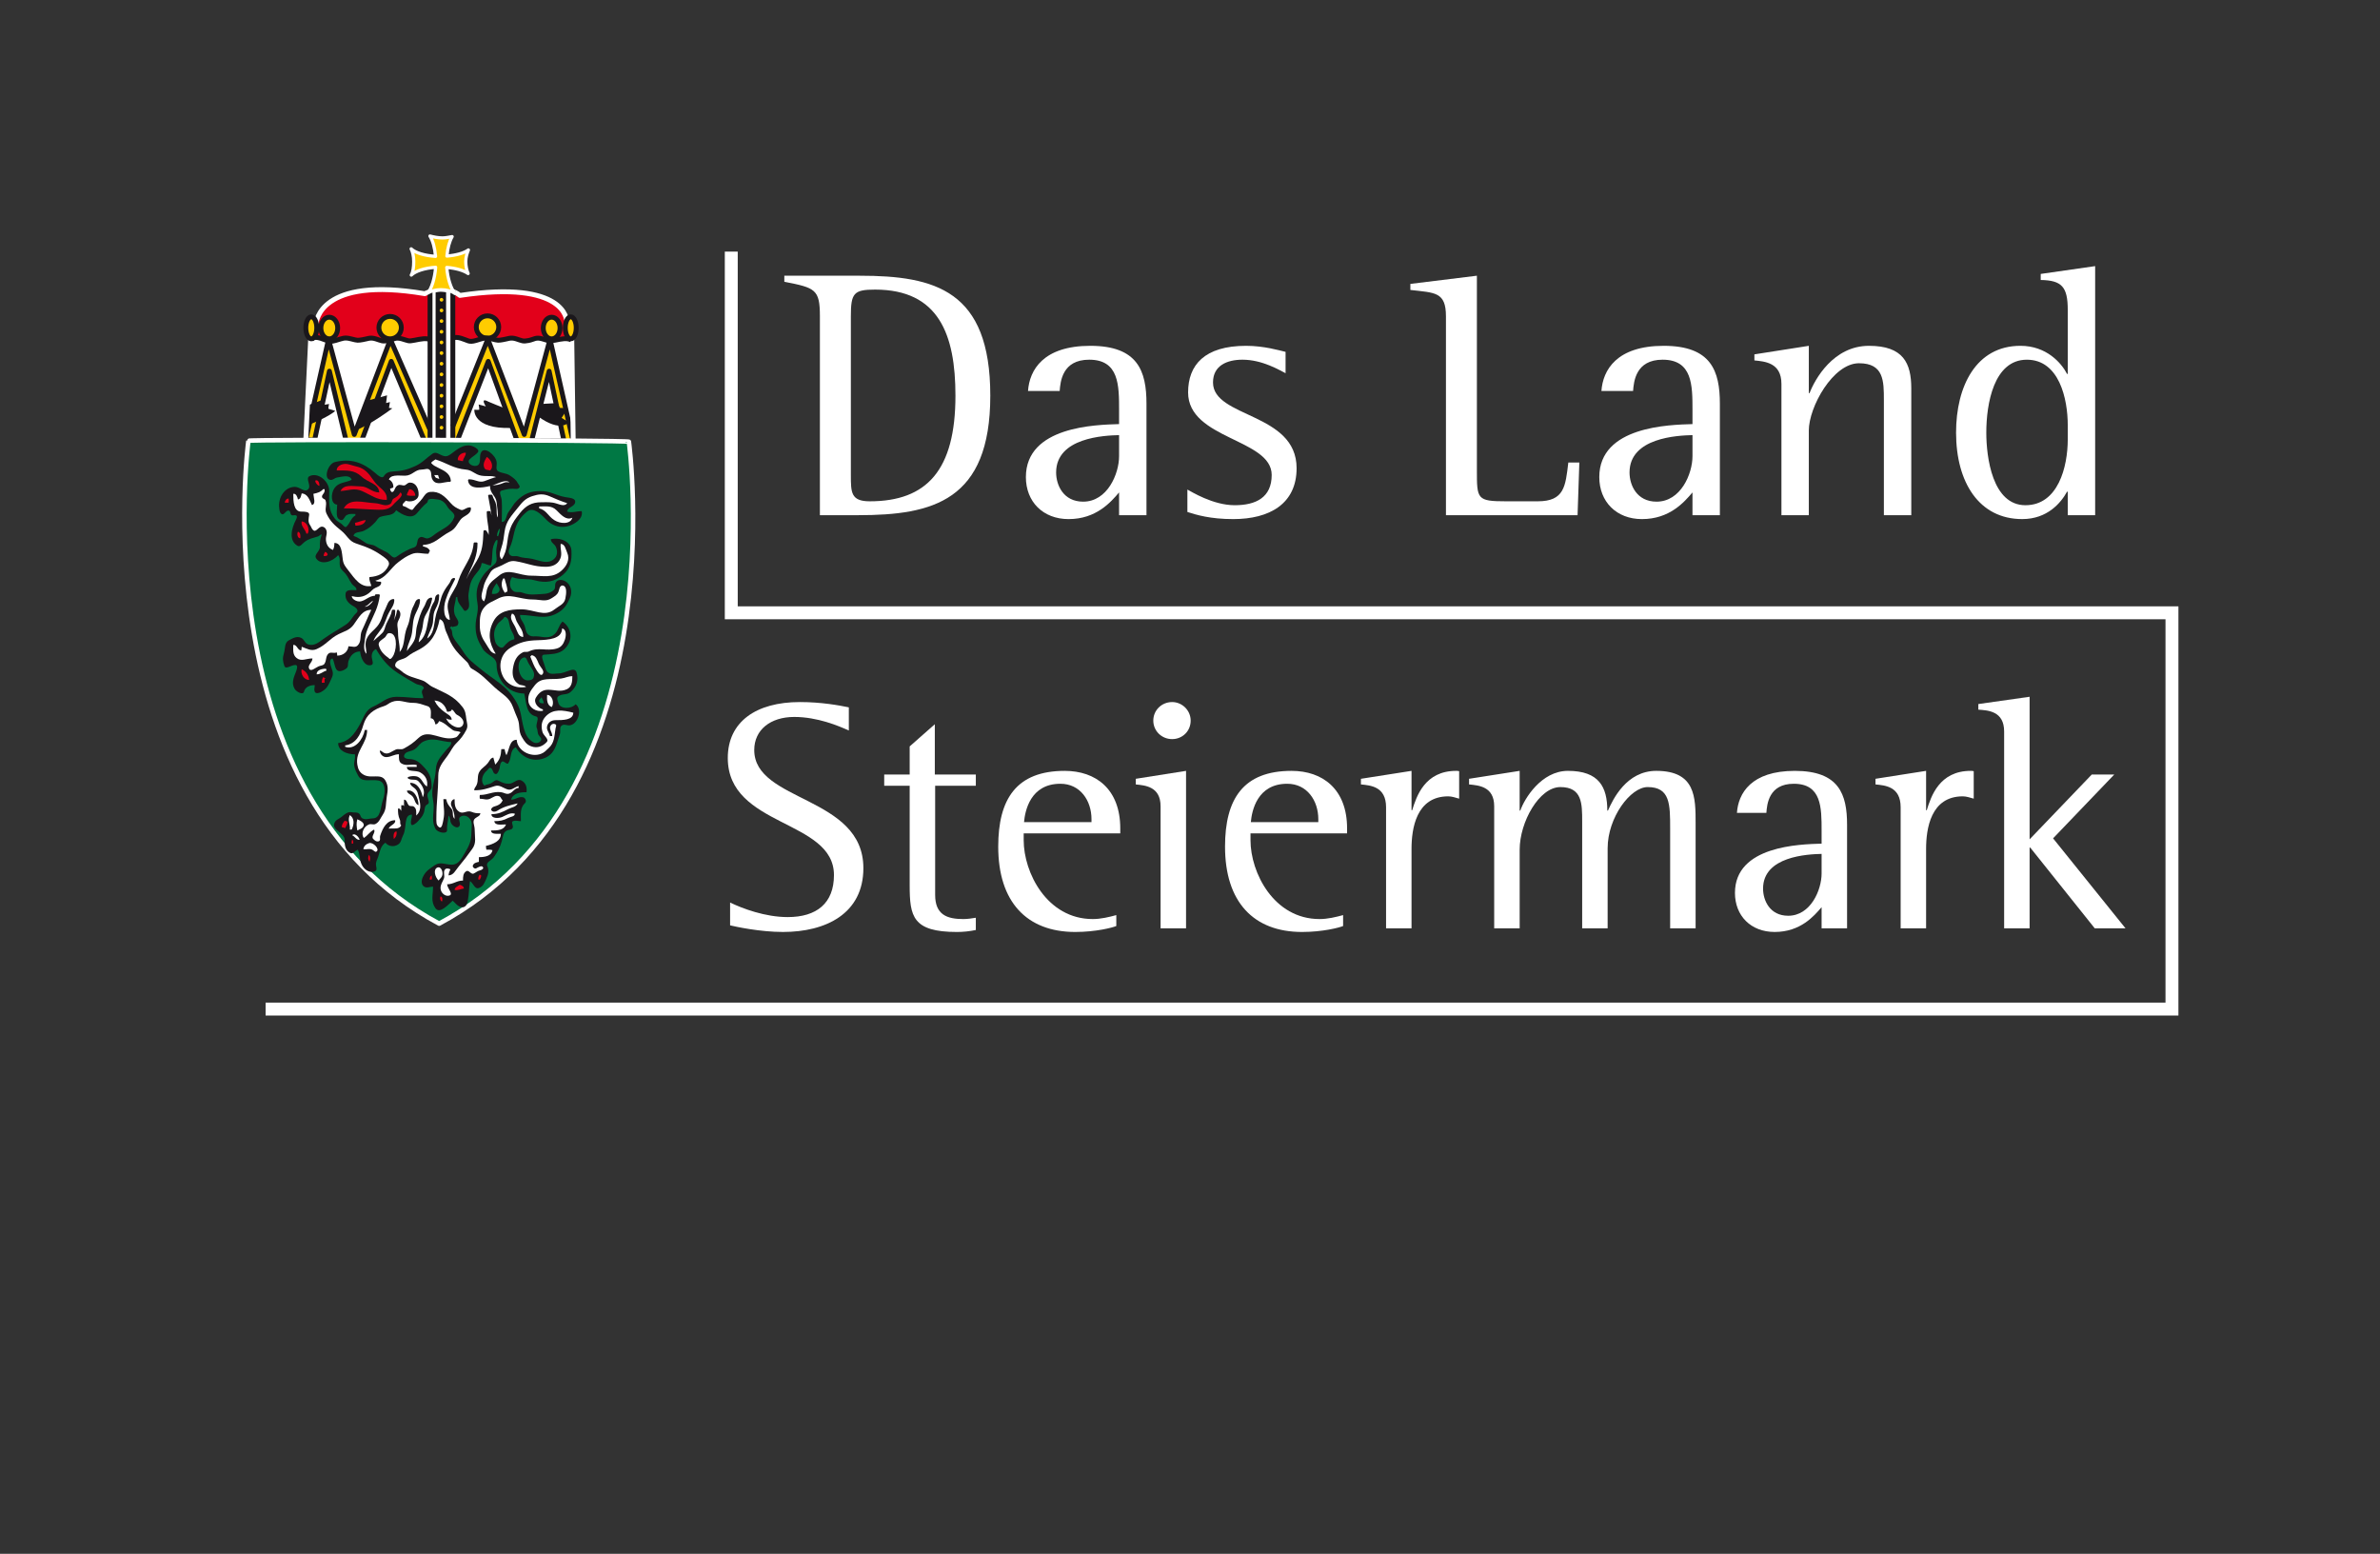<?xml version="1.0" encoding="UTF-8"?>
<svg xmlns="http://www.w3.org/2000/svg" viewBox="0 0 368.504 240.528">
  <rect x="0" y="0" width="368.504" height="240.528" fill="#333333" stroke="none"/>
  <defs>
    <style>
      .cls-1 {
        stroke-width: .7px;
      }

      .cls-1, .cls-2 {
        fill: #007844;
      }

      .cls-1, .cls-3, .cls-4, .cls-5, .cls-6 {
        stroke: #fff;
      }

      .cls-1, .cls-7, .cls-4, .cls-5, .cls-8 {
        stroke-linejoin: round;
      }

      .cls-1, .cls-9, .cls-10 {
        fill-rule: evenodd;
      }

      .cls-11, .cls-12, .cls-5 {
        fill: #fc0;
      }

      .cls-11, .cls-7, .cls-4 {
        stroke-width: .754px;
      }

      .cls-11, .cls-7, .cls-13, .cls-8 {
        stroke: #1a171b;
      }

      .cls-11, .cls-13 {
        stroke-miterlimit: 3.864;
      }

      .cls-14 {
        fill: #008948;
      }

      .cls-15, .cls-6, .cls-10, .cls-8 {
        fill: #fff;
      }

      .cls-16, .cls-9 {
        fill: #e2001a;
      }

      .cls-17 {
        fill: #1a171b;
      }

      .cls-3 {
        stroke-width: 2px;
      }

      .cls-3, .cls-7, .cls-4, .cls-13 {
        fill: none;
      }

      .cls-3, .cls-6 {
        stroke-miterlimit: 3.864;
      }

      .cls-5 {
        stroke-width: .5px;
      }

      .cls-6, .cls-8 {
        stroke-width: .31px;
      }

      .cls-13 {
        stroke-width: .754px;
      }
    </style>
  </defs>
  <g id="Wappen">
    <g>
      <polygon class="cls-15" points="88.619 67.85 47.755 67.85 47.755 51.355 66.349 45.154 70.324 45.154 88.619 51.355 88.619 67.85"/>
      <polygon class="cls-17" points="67.448 44.866 69.071 44.866 69.071 67.972 67.448 67.972 67.448 44.866 67.448 44.866"/>
      <path class="cls-12" d="M70.104,66.031c.027,.014,5.357-13.477,5.357-13.477l5.617,14.467,4.085-14.297,3.617,15.829-1.447-.114-2.383-10.651-2.724,10.595-2.127,.056s-4.538-12.367-4.595-12.352c-.058,.013-4.621,12.188-4.679,12.227-.059,.041-.763-.002-.763-.002,0,0,.014-2.293,.042-2.28h0Z"/>
      <path class="cls-12" d="M47.333,67.869l3.48-15.045,4.024,14.211s5.457-14.287,5.511-14.284c.054,.004,6.238,13.826,6.292,13.866,.054,.04,.053,1.662,.053,1.662l-1.27-.048-4.894-12.181-4.459,12.072h-2.538s-2.628-10.408-2.574-10.369c.054,.04-2.229,10.292-2.248,10.296-.019,.004-1.378-.181-1.378-.181h0Z"/>
      <path class="cls-16" d="M70.153,45.154l.628,.338s.561,.345,.58,.29c.018-.055,1.093-.187,1.208-.242,.115-.054,1.479-.139,1.546-.145,.066-.006,1.545-.096,1.545-.096l1.449-.048,1.111-.049s1.527,.055,1.594,.049c.067-.007,1.835,.241,1.835,.241l1.353,.29s1.334,.393,1.401,.386c.066-.006,1.449,.725,1.449,.725l1.159,1.014,.773,1.352s.606,3.22,.628,3.285c.022,.064-1.304-.085-1.304-.085l-1.015,.278-1.352,.048-1.304-.386-1.111,.06s-1.033,.333-1.063,.326c-.03-.006-1.401-.326-1.401-.326h-1.111l-1.449,.278-1.187-.278s-1.246-.102-1.228-.108c.018-.006-.966,.337-.966,.337,0,0-1.033,.2-1.111,.193-.079-.006-1.081-.422-1.063-.422,.019,0-1.014-.157-1.014-.157,0,0-.743,.157-.773,.157-.03,0,.193-7.306,.193-7.306h0Z"/>
      <path class="cls-16" d="M48.9,49.55l.531-1.014s.948-1.105,1.014-1.16c.066-.054,.658-.622,.772-.676,.115-.055,1.19-.718,1.208-.676,.018,.042,1.546-.531,1.546-.531l1.546-.387s1.527-.186,1.594-.193c.066-.006,1.721-.042,1.835-.048,.114-.006,2.059,.102,2.125,.096,.067-.006,1.672,.151,1.739,.145,.067-.006,1.256,.145,1.256,.145l1.643,.144,.966-.386,.097,7.631-.918-.181s-1.032,.091-1.111,.133c-.079,.042-1.498,.193-1.498,.193l-1.4-.435-1.111,.193-1.11,.289s-.936-.235-.966-.193-1.594-.29-1.594-.29c0,0-1.274,.248-1.255,.29s-1.322-.181-1.353-.181c-.03,0-1.467-.006-1.449-.06,.019-.055-1.902,.586-1.835,.531,.066-.055-1.015-.338-1.015-.338l-1.208-.242-.846,.08,.798-2.882h0Z"/>
      <polygon class="cls-7" points="56.003 68.201 60.576 55.94 65.715 68.198 56.003 68.201 56.003 68.201"/>
      <polyline class="cls-7" points="88.756 68.439 85.162 52.523 81.175 67.256 75.53 52.504 70.104 66.031"/>
      <polyline class="cls-7" points="87.375 68.491 85.027 57.458 82.254 68.439"/>
      <polyline class="cls-7" points="80.149 68.439 75.598 55.94 70.765 68.314"/>
      <path class="cls-4" d="M48.965,49.971c.034-.033,.449-7.28,16.803-4.509,0,0,1.428-.676,2.399-.676,1.146,0,2.213,.28,3.042,.946,16.504-2.47,16.513,3.942,16.547,3.976"/>
      <line class="cls-4" x1="88.756" y1="68.439" x2="88.531" y2="52.356"/>
      <path class="cls-12" d="M68.075,66.205c0-.158,.127-.285,.285-.285s.285,.127,.285,.285c0,.158-.128,.286-.285,.286s-.285-.128-.285-.286h0Z"/>
      <path class="cls-12" d="M68.075,64.555c0-.158,.127-.285,.285-.285s.285,.127,.285,.285c0,.158-.128,.286-.285,.286s-.285-.128-.285-.286h0Z"/>
      <path class="cls-12" d="M68.075,62.905c0-.157,.127-.285,.285-.285s.285,.128,.285,.285c0,.158-.128,.285-.285,.285s-.285-.127-.285-.285h0Z"/>
      <path class="cls-12" d="M68.075,61.255c0-.157,.127-.285,.285-.285s.285,.128,.285,.285c0,.158-.128,.285-.285,.285s-.285-.128-.285-.285h0Z"/>
      <path class="cls-12" d="M68.075,59.605c0-.157,.127-.285,.285-.285s.285,.128,.285,.285c0,.158-.128,.285-.285,.285s-.285-.128-.285-.285h0Z"/>
      <path class="cls-12" d="M68.075,57.955c0-.157,.127-.286,.285-.286s.285,.128,.285,.286c0,.158-.128,.285-.285,.285s-.285-.128-.285-.285h0Z"/>
      <path class="cls-12" d="M68.075,56.305c0-.157,.127-.285,.285-.285s.285,.127,.285,.285c0,.158-.128,.286-.285,.286s-.285-.128-.285-.286h0Z"/>
      <path class="cls-12" d="M68.075,54.656c0-.158,.127-.285,.285-.285s.285,.127,.285,.285c0,.157-.128,.285-.285,.285s-.285-.128-.285-.285h0Z"/>
      <path class="cls-12" d="M68.075,53.005c0-.158,.127-.285,.285-.285s.285,.127,.285,.285c0,.157-.128,.286-.285,.286s-.285-.129-.285-.286h0Z"/>
      <path class="cls-12" d="M68.075,51.356c0-.158,.127-.286,.285-.286s.285,.127,.285,.286c0,.157-.128,.285-.285,.285s-.285-.129-.285-.285h0Z"/>
      <path class="cls-12" d="M68.075,49.706c0-.158,.127-.285,.285-.285s.285,.127,.285,.285c0,.157-.128,.285-.285,.285s-.285-.128-.285-.285h0Z"/>
      <path class="cls-12" d="M68.075,48.056c0-.158,.127-.285,.285-.285s.285,.127,.285,.285-.128,.285-.285,.285-.285-.127-.285-.285h0Z"/>
      <path class="cls-12" d="M68.075,46.406c0-.157,.127-.285,.285-.285s.285,.128,.285,.285c0,.158-.128,.285-.285,.285s-.285-.128-.285-.285h0Z"/>
      <path class="cls-17" d="M47.605,62.76l2.598-.965-.148,.891,.891-.149s-.147,.71-.074,.743c.073,.033,1.038,.329,1.038,.329,0,0-.889,.9-4.379,2.27l.075-3.118h0Z"/>
      <path class="cls-17" d="M56.885,62.017c.147-.042,3.044-.817,3.044-.817l-.148,1.188,.594-.148s-.147,.858-.148,.891c-.001,.032,.52,.074,.52,.074,0,0-3.34,2.566-5.865,3.49,0,0,1.857-4.636,2.004-4.678h0Z"/>
      <path class="cls-17" d="M78.267,63.205c-.149,.033-2.673-1.039-2.673-1.039-1.337-.71-.371,.743-.371,.743l-1.113-.298s.149,.785,.074,.817c-.076,.032-.743,0-.743,0,0,0-.296,3.011,5.717,2.82,0,0-.741-3.076-.891-3.043h0Z"/>
      <path class="cls-17" d="M83.761,62.537l2.599-.148,.297,.743s1.189,.042,1.188,.148c-.001,.107-.891,1.411-.891,1.411l1.113,.668s-1.187,1.675-4.751-.891l.445-1.931h0Z"/>
      <polyline class="cls-13" points="66.585 45.205 66.581 68.24 70.117 68.21 70.114 45.047"/>
      <path class="cls-5" d="M66.211,45.373c.472-.32,1.222-.527,2.069-.527,.898,0,1.69,.232,2.154,.586-.588-.69-1.132-2.317-1.257-4.032,1.412,.111,2.607,.458,3.305,.942-.217-.468-.367-1.126-.367-1.856,0-.686,.216-1.334,.411-1.794-.688,.496-1.898,.83-3.328,.946,.107-1.244,.401-2.313,.809-3.012-.421,.074-.997,.206-1.484,.206-.704,0-1.407-.15-1.953-.296,.44,.703,.757,1.83,.864,3.148-1.684-.11-3.141-.546-3.774-1.163,.248,.472,.399,1.177,.399,1.965,0,.839-.101,1.624-.378,2.094,.636-.621,2.076-1.089,3.769-1.203-.138,1.748-.628,3.321-1.239,3.997h0Z"/>
      <path class="cls-11" d="M58.666,50.716c0-.959,.777-1.736,1.737-1.736,.959,0,1.736,.777,1.736,1.736,0,.959-.777,1.737-1.736,1.737-.96,0-1.737-.778-1.737-1.737h0Z"/>
      <path class="cls-11" d="M73.746,50.63c0-.96,.778-1.736,1.737-1.736s1.737,.777,1.737,1.736c0,.959-.778,1.736-1.737,1.736s-1.737-.777-1.737-1.736h0Z"/>
      <path class="cls-11" d="M49.685,50.778c0-.925,.582-1.675,1.3-1.675,.717,0,1.299,.75,1.299,1.675,0,.925-.582,1.676-1.299,1.676-.718,0-1.3-.75-1.3-1.676h0Z"/>
      <path class="cls-11" d="M84.115,50.778c0-.925,.582-1.675,1.299-1.675s1.299,.75,1.299,1.675c0,.925-.582,1.676-1.299,1.676s-1.299-.75-1.299-1.676h0Z"/>
      <path class="cls-11" d="M87.527,50.749c0-.941,.378-1.706,.845-1.706,.467,0,.845,.764,.845,1.706s-.378,1.705-.845,1.705c-.466,0-.845-.764-.845-1.705h0Z"/>
      <path class="cls-7" d="M48.294,52.46c.03,0,.231-.432,1.346-.098,1.116,.334,1.186,.664,2.301,.348,1.116-.317,1.359-.53,2.432-.25,1.072,.28,1.012,.239,1.78,.12,.768-.12,1.142-.4,2.041-.12,.898,.28,1.012,.436,1.91,.25,.899-.187,1.083-.543,2.12-.256,1.037,.286,.934,.419,1.962,.212,1.029-.206,1.824-.38,2.505-.057m3.344-.149c.03,0,.231-.432,1.346-.098,1.116,.334,1.186,.664,2.302,.348,1.115-.317,1.359-.53,2.432-.25,1.072,.28,1.012,.239,1.78,.12,.768-.12,1.143-.4,2.041-.12,.899,.28,1.012,.436,1.911,.25,.898-.187,1.082-.543,2.119-.256,1.037,.286,.933,.419,1.962,.212,1.029-.206,1.824-.38,2.505-.057m-34.863,15.524l-2.568-10.677-2.297,10.677-1.352-.068,3.514-15.543,3.987,14.732,5.586-14.698,6.098,13.888"/>
      <path class="cls-1" d="M38.462,68.234c-.023,.25-7.412,54.992,29.534,74.741h0c36.946-19.749,29.4-74.343,29.377-74.593-.023-.251-58.888-.399-58.911-.148h0Z"/>
      <path class="cls-17" d="M77.689,80.791c.751,.036,.625-1.014,1.086-1.592,.525-.661,.697-1.158,1.303-1.737,1.095-1.049,2.099-1.447,3.619-1.447,1.538,0,2.325,.669,3.837,.94,.651,.118,1.62,.136,1.52,.796-.108,.733-1.185,.706-1.23,1.448,.841,.235,1.366-.072,2.244-.072,.199,.868-.453,1.511-1.23,1.954-1.466,.833-3.112,.561-4.271-.651-.86-.896-2.009-2.018-2.968-1.231-1.103,.905-1.592,1.737-1.954,3.112-.199,.76-.244,1.222-.507,1.954-.208,.579-.597,1.105-.217,1.593,.334,.425,.868,.108,1.375,.289,.778,.28,1.293,.19,2.099,.362,1.267,.272,2.316,.877,3.33,.072,.579-.461,.651-1.204,.362-1.882-.217-.525-.796-.66-.796-1.231,1.375-.325,3.113,.327,3.185,1.738,.082,1.556-.117,2.759-1.303,3.764-1.312,1.113-2.678,1.33-4.343,.869-1.339-.371-2.244-.009-3.547-.507-.47,.696-.47,1.683,.217,2.172,.416,.289,.823,.045,1.303,.217,.796,.289,1.321,.352,2.171,.289,1.104-.091,1.909,.054,2.751-.652,.38-.316,.09-.823,.362-1.23,.308-.461,.968-.425,1.448-.145,.877,.507,1.121,1.601,.724,2.533-.471,1.105-.905,1.801-1.954,2.389-1.973,1.112-3.529,.29-5.79,.29,0,.641,.398,.94,.651,1.52,.272,.615,.172,1.212,.724,1.592,.489,.335,.932,.137,1.52,.218,.95,.136,1.765,.298,2.461-.362,.643-.606,.597-1.32,1.23-1.953,1.167,.795,1.601,2.324,.869,3.545-.516,.869-1.176,1.285-2.171,1.448-.615,.1-.977,.1-1.592,.145-.498,.035-.181,.832,0,1.302,.262,.67,.253,1.385,.941,1.593,.506,.154,.841,0,1.375,0,1.077,0,2.442-1.176,2.75-.144,.353,1.186,0,2.243-.941,3.039-.588,.498-1.267,.191-1.882,.652-.317,.235-.1,.633,0,1.014,.262,1.004,1.991,.985,2.678,.217,1.095,.724,.38,3.148-.941,3.257-.452,.036-.778-.226-1.158,0-.488,.29-.163,.905-.362,1.448-.181,.497-.272,.795-.434,1.303-.39,1.176-.923,2-2.099,2.389-1.71,.569-3.348-.191-4.271-1.738-.968,.426-.579,1.584-1.158,2.462-.217,.325-.733-.498-1.014-.218-.371,.371-.217,.823-.434,1.304-.126,.279-.28,.678-.579,.578-.434-.145-.299-.777-.724-.94-.262-.101-.362,.262-.579,.434-.706,.569-1.04,1.701-.362,2.315,.335-.226,.651-.163,1.013-.361,.389-.218,.688-.634,1.085-.435,.607,.299,.987,.507,1.665,.507,.787,0,1.257-.851,1.954-.507,.688,.344,.895,1.049,.796,1.81-1.031,0-2.108,.163-2.389,1.158,.742,0,1.167-.543,1.882-.362,.334,.082,.542,.643,.289,.869-.823,.76-.651,1.691-.651,2.822-.479,0-.787-.172-1.23,0-.389,.145,.163,.733-.072,1.086-.199,.308-.534,.209-.869,.362-.642,.308-.597,.985-.796,1.665-.308,1.031-.615,1.592-1.23,2.461-.38,.533-1.275,.777-1.013,1.375,.299,.688,.163,1.267-.145,1.955-.289,.65-.479,1.203-1.158,1.447-.634,.226-.823-.697-1.375-1.086-.181,1.239-.118,1.963-.362,3.185-.09,.471-.398,.933-.868,.868-.679-.09-.941-.561-1.448-1.013-.833,.768-2.026,2.081-2.678,1.158-.75-1.06-.361-2.027-.361-3.329-.534,0-.932,.279-1.375,0-.479-.309-.443-.934-.217-1.448,.416-.941,1.031-1.304,1.882-1.882,.832-.57,1.592-.072,2.606-.072,1.059,0,1.484-.904,2.027-1.81,.651-1.094,1.013-1.836,1.013-3.111,0-.914,.28-1.674-.362-2.317-.371-.371-.959-.471-1.375-.144-.435,.334,.199,1.013-.145,1.447-.308,.389-.977-.01-1.23-.435s-.082-.878-.434-1.23c-.037,.877-.271,1.365-.218,2.243,.045,.706-1.502,.407-1.81-.218-.769-1.537,0-2.732-.361-4.414-.399-1.828,.334-2.905,.434-4.778,.072-1.312,.778-1.945,1.592-2.967,.353-.443,.796-.66,.796-1.23-1.638-.082-2.688-.779-4.198-.145-.679,.28-.851,.806-1.448,1.23-.615,.435-1.502,.273-1.665,1.014-.072,.335,.38,.507,.724,.507,1.14,0,1.782,.597,2.533,1.447,.787,.888,1.014,1.701,1.014,2.896,0,.543-.625,.688-.651,1.23-.027,.56,.506,1.221,0,1.447-.525,.235-.362,.842-.579,1.376-.217,.543-.489,.796-.869,1.23-.298,.336-1.004,.879-1.085,.436-.1-.553,.144-.887,.144-1.449-1.348,0-.751,2-1.375,3.186-.298,.56-.262,1.113-.796,1.447-.643,.408-1.466,.299-1.954-.289-.733,.543-.806,1.221-1.086,2.1-.127,.416-.308,.651-.362,1.086-.063,.471,.29,1.049-.144,1.23-.851,.362-1.719-.244-2.099-1.085-.371-.824-.163-1.448-.58-2.244-.452,.172-.724,.715-1.158,.506-.751-.361-.886-1.121-.868-1.954,.027-1.212-2.027-1.546-1.592-2.678,.199-.524,.651-.589,1.085-.94,.543-.435,.977-.878,1.665-.725,.416,.091,.778-.072,1.086,.218,.244,.226,.199,.579,.507,.724,.561,.272,.968,.009,1.592,0,1.285-.027,1.167-1.692,1.592-2.896,.389-1.112,.443-2.76-.724-2.968-1.23-.217-2.51,.363-3.112-.724-1.151-2.078-.38-2.017-.507-3.33-1.222,0-2.606-.516-2.606-1.736,1.683-.235,2.488-1.357,3.33-2.823,.678-1.177,.85-2.271,2.099-2.823,1.394-.615,2.09-1.52,3.619-1.52,1.61,0,2.516,.217,4.125,.217,.018-.478-.343-.805-.145-1.23,.073-.162,.317-.28,.217-.434-.289-.443-.769-.326-1.23-.579-.833-.453-1.285-.743-2.099-1.231-1.937-1.158-2.895-2.189-4.054-4.125-.506,.217-.724,.75-.651,1.303,.054,.443,.353,1.031-.073,1.158-1.013,.308-1.638-1.041-1.737-2.1-.923,0-1.539,.643-1.81,1.52-.127,.407,.036,.815-.29,1.085-.471,.398-1.294,.688-1.592,.146-.326-.598-.263-1.06-.579-1.666-.733,.19-.208,1.23,0,1.955,.19,.67-.163,1.103-.435,1.736-.316,.724-.679,1.149-1.375,1.52-.326,.173-.805,.264-.941-.072-.145-.361,0-.614,0-1.013-.76,0-1.483,.28-1.665,1.013-.136,.561-1.149,.065-1.448-.434-.524-.887-.163-1.71,.217-2.678,.145-.371,.326-.996-.072-1.014-.679-.037-1.511,.778-1.737,.144-.253-.715-.29-1.23-.072-1.954,.244-.813,.054-1.638,.796-2.026,.652-.344,1.213-.68,1.882-.363,.516,.246,.534,.842,1.085,1.014,.941,.29,1.592-.307,2.389-.867,1.276-.905,2.09-1.312,3.402-2.172,.634-.408,.851-.851,1.303-1.448,.226-.307,.67-.524,.507-.868-.181-.39-.516-.489-.869-.724-.66-.444-1.059-1.023-.941-1.81,.1-.669,.986-.507,1.665-.507,.108-.462-.453-.624-.724-1.013-.398-.562-.506-.978-.941-1.52-.344-.434-.742-.615-.869-1.158-.154-.669,.145-1.212-.289-1.737-.841,1.031-2.678,1.62-3.402,.507-.398-.615,.615-1.067,.579-1.809-.036-.743,.054-1.177,.289-1.882-.244-.036-.344,.217-.579,.289-.833,.28-1.402,.326-2.099,.868-.371,.289-.678,.814-1.085,.579-1.366-.796-.959-2.651-.217-4.053,.109-.218,.235-.561,0-.652-.262-.099-.516,.1-.724-.072-.217-.182-.1-.543-.362-.651-.443-.191-.76,.787-1.158,.507-.317-.227-.317-.561-.362-.941-.208-1.556,.814-3.221,2.388-3.257,.833-.019,1.529,.959,2.099,.362,.543-.57-.498-1.683,.217-2.027,1.339-.643,3.04,.823,3.04,2.316,0,1.701-.181,2.949,.869,4.27,.298,.38,.624,.498,1.013,.796,.271,.208,.552,.679,.796,.435,.606-.606,.651-1.294,1.375-1.738v-.216c-.507,0-.85-.073-1.303,.144-.425,.199-.479,.904-.941,.796-.932-.217-.579-1.43-.579-2.388-1.004-.045-1.004-1.71-.434-2.533,.66-.951,1.628-.815,2.678-1.303-.28-.842-1.375-.507-2.244-.362-.434,.072-.651,.443-1.086,.362-1.085-.199-.344-2.488,.724-2.751,2.443-.606,4.325,.027,6.225,1.665,.425,.362,1.086,.996,1.375,.507,.316-.534,.823-.696,1.447-.724,1.33-.072,2.117-.253,3.33-.795,1.194-.535,1.683-1.204,2.751-1.955,.561-.389,1.077,.181,1.737,.362,.542,.144,.932-.163,1.375-.507,1.04-.806,2.063-1.493,3.257-.941,.38,.172,.905,.534,.651,.869-.516,.67-1.836,1.086-1.303,1.737,.371,.461,1.303,.552,1.52,0,.245-.634-.027-1.131,.289-1.737,.507-.95,2.189,.389,2.389,1.448,.108,.588-.253,1.248,.29,1.52,.669,.335,1.194,.236,1.809,.652,.552,.38,.914,.633,1.231,1.23,.108,.208,.335,.38,.217,.579-.226,.362-.651,.217-1.085,.217-.661,0-1.031,.108-1.665,.29-.57,.163-.027,.923,0,1.52,.073,1.303,0,2.027,0,3.33h0Z"/>
      <path class="cls-16" d="M72.116,70.078c.045,.534-.398,.769-.434,1.303-.317,0-.479-.127-.796-.145-.09-.651,.57-1.204,1.23-1.158h0Z"/>
      <path class="cls-16" d="M75.374,70.729c.714,.444,1.14,1.547,.506,2.099-.352-.109-.706-.036-.868-.361-.308-.616,.027-1.15,.362-1.738h0Z"/>
      <path class="cls-8" d="M77.255,73.915c-.896,.163-1.375,.434-2.244,.724-.887,.29-1.457-.289-2.389-.289,.118,1.303,1.99,1.023,3.257,.724s2.416-1.275,3.33-.362c-.344,.235-.697-.018-1.086,.145-.76,.326-1.267,.435-2.099,.435,0,1.013,.877,1.384,1.014,2.388,.145,1.095,.217,1.719,.217,2.823-.742-.552-.398-1.402-.579-2.316-.118-.588-.425-.869-.579-1.447h-.362c.245,1.285,.371,2.036,.579,3.329,.108,.697,.316,1.177,0,1.81,0-1.031-.244-1.61-.507-2.605h-.289c0,1.809,.642,2.913,.072,4.632-.29,.869,.073,1.556-.434,2.316,0-1.556,.995-2.778,.009-3.981h-.154c-.082,1.882-.127,3.095-1.086,4.705-1.248,2.081-2.244,3.366-2.244,5.79h-.217c-.163-3.474,2.316-5.139,2.316-8.613h-.29c-.235,2.469-1.628,3.51-2.388,5.862-.407,1.285-1.095,1.837-1.52,3.112-.371,1.122,.217,1.855,.217,3.039-1.348,0-1.366-2.053-.941-3.329,.425-1.293,.841-1.963,1.447-3.185-.362,.027-.371,.435-.579,.724-.389,.543-.642,.859-.941,1.447-.479,.941-.47,1.62-.869,2.606-.751,1.863-.217,3.873-2.026,4.777,.199-.852,.47-1.295,.796-2.1,.416-1.031,.063-1.827,.579-2.822,.389-.751,.58-1.249,.58-2.1-.435,.136-.263,.697-.507,1.086-.597,.941-.661,1.656-.869,2.75-.308,1.593-.462,2.869-1.81,3.764,0-.777,.19-1.221,.434-1.953,.38-1.149,.137-1.803,.761-2.843,.461-.769,.732-1.41,.904-2.297-.615,.091-.625,.769-.941,1.303-.615,1.031-.76,1.746-1.085,2.895-.262,.932-.063,1.592-.507,2.461-.362,.697-.76,.996-1.158,1.664h-.217c0-1.248,.624-1.871,.796-3.111,.172-1.276,.075-1.932,.626-3.09,.317-.661,.604-1.171,.604-1.904-.416,.063-.453,.497-.652,.869-.66,1.185-.47,2.089-1.013,3.329-.706,1.611-.199,3.121-1.52,4.271,.181-1.322-.217-2.072-.217-3.402,0-.76-.271-1.285,.073-1.955,.253-.497,.47-1.049,.072-1.447-.163,1.013-.489,1.546-.941,2.461-.018-.117-.045-.227-.145-.289,.389-.778,.507-1.303,.507-2.171h-.217c-.145,.877-.516,1.292-.868,2.099-.245,.561-.235,1.004-.652,1.447-.633,.67-1.158,.94-1.737,1.664,.099-1.121,.76-1.601,1.375-2.533,.651-.977,.642-1.558,1.212-2.58,.326-.588,.743-1.085,.743-1.763-.696,.108-.769,.823-1.085,1.448-.543,1.05-.543,1.846-1.303,2.75-.525,.633-1.014,.896-1.448,1.593-.579,.933-.145,1.72-.145,2.823-.877-.434-.714-1.484-.579-2.462,.118-.904,.289-1.411,.652-2.243,.769-1.755,1.411-2.733,1.665-4.633h-.435c0,1.041-1.529,2.525-2.099,1.665,.869-.036,1.095-.977,1.954-1.086v-.362c-.914,.045-1.285,.661-2.171,.869-.714,.172-1.846-.498-1.52-1.158,.968,.299,1.792,.245,2.606-.361,.434-.327,.597-.652,1.085-.869,.353-.164,.769-.253,.796-.652-.399,0-.914-.036-.941-.434,1.792-.335,2.334-1.89,3.692-2.896,.735-.544,1.176-.877,2.027-1.23,.932-.389,1.592-.072,2.606-.072,.018-.117,.045-.227,.144-.289-.226-.462-.696-.425-1.158-.651,.072-.154,.136-.253,.144-.435,1.818,0,2.587-1.194,4.198-2.026,.833-.425,1.022-1.067,1.592-1.81,.543-.706,1.592-.768,1.592-1.664-.606,0-.968,.597-1.52,.362-.688-.299-1.104-.525-1.593-1.086-.887-1.014-1.701-1.809-3.04-1.665-.552,.055-.76,.498-1.086,.941-.516,.688-.959,.968-1.447,1.665-.29,.416-.851-.054-1.303-.289-.226-.118-.543-.108-.579-.362-.064-.425,.344-.579,.579-.941,.696,.343,1.846,.063,1.882-.724,.045-.814-.344-1.737-1.158-1.737-.38,0-.498,.371-.869,.435-.389,.063-.679-.208-1.013,0-.416,.262-.335,.841-.796,1.013-.353,.136-.615-.416-.579-.796,.208-.009,.308-.099,.507-.144,0-.507-.272-.86-.724-1.086,.317-1.031,1.593-.796,2.678-.796,1.05,0,1.484-.94,2.534-.94,.534,0,.986-.28,1.375,.072,.479,.435,.163,1.05,.507,1.593,.524,.833,1.538,.217,2.533,.217-.09-1.04-.95-1.42-1.882-1.881-.452-.227-.76-.353-1.086-.724-.28-.316,.362-.633,.724-.869,1.873,.579,2.814,1.43,4.777,1.593,.995,.081,1.412,.787,2.389,.94,1.04,.163,1.8-.144,2.678,.435h0Z"/>
      <path class="cls-16" d="M59.884,77.389c-1.592,0-2.379-.732-3.836-1.375-1.185-.525-2.027-.082-3.33,0,.552-1.113,1.864-.724,3.112-.724,1.185,0,1.71,.941,2.895,.941-.135-1.438-1.71-1.476-2.75-2.461-1.113-1.05-2.298-.941-3.837-.941-.036-.815,1.113-1.194,1.882-.941,1.059,.353,1.854,.334,2.678,1.085,.869,.787,1.067,1.547,1.954,2.317,.715,.615,1.357,1.158,1.23,2.099h0Z"/>
      <path class="cls-6" d="M67.484,73.697h.217c.019,.082,.045,.136,.073,.217-.136-.036-.226-.09-.29-.217h0Z"/>
      <path class="cls-9" d="M48.954,74.349c.389-.009,.507,.48,.507,.869-.38-.063-.895-.859-.507-.869h0Z"/>
      <path class="cls-15" d="M50.257,75.724c0,.108,.018,.181,0,.289-.036,.416-.552,.651-.361,1.013,.108,.217,.425,.199,.506,.434,.272,.733-.19,1.321,.144,2.027,.588,1.24,1.249,1.819,2.317,2.678,.895,.724,1.149,1.593,2.244,1.955,1.819,.605,2.886,1.031,4.415,2.171,.435,.326,.869,.742,.651,1.231-.552,1.239-1.61,1.718-2.968,1.809-.082,.534,.163,.851,.29,1.375-1.628,.308-2.533-1.067-3.546-2.388-.444-.579-.769-.941-.869-1.665-.154-1.122-.172-2.607-1.303-2.607-.018,.435-.027,.697-.217,1.086-.661-.244-.996-.751-1.085-1.448-.091-.669,.307-1.139,0-1.737-.164-.326-.543-.524-.869-.362-.407,.199-.733,.787-1.086,.507-.281-.227-.299-.498-.507-.796-.353-.507-.235-.978-.144-1.592,.081-.507-.715-.507-1.23-.507-1.176,0-1.23-1.575-1.23-2.75,.416-.091,.642,.443,.724,.868,.425-.064,.47-.525,.579-.942,.941,.082,1.176,.968,1.592,1.81,.643-.199,.263-1.059,.217-1.737,.643-.145,1.086-.245,1.52-.724h.217Z"/>
      <path class="cls-16" d="M63.358,75.724c.534,0,.94,.479,.94,1.014-.506,0-.814,.054-1.303-.073,.018-.389,.263-.57,.362-.94h0Z"/>
      <path class="cls-16" d="M61.983,76.231c.724,.452-.543,1.23-1.086,1.882-.606,.724-1.366,.814-2.316,.796-2.09-.054-3.267-.217-5.356-.217,.95-1.665,2.932-.896,4.85-.796,.905,.045,1.529,.579,2.316,.144,.353-.19,.226-.678,.579-.869,.461-.253,.778-.461,1.013-.94h0Z"/>
      <path class="cls-15" d="M87.823,77.896c-.362,.497-1.004,.262-1.592,.072-.905-.299-1.502-.217-2.461-.217-1.429,0-2.371,.543-3.257,1.665-.688,.877-1.14,1.411-1.521,2.461-.651,1.782-.253,3.122-1.303,4.705-.497-.453-.28-1.095-.072-1.737,.317-.95,.371-1.538,.507-2.533,.226-1.665,1.059-2.443,2.099-3.764,.669-.85,1.14-1.393,2.171-1.737,.986-.325,1.728-.416,2.678,0,1.05,.462,1.665,.724,2.751,1.086h0Z"/>
      <path class="cls-16" d="M44.684,77.171c.054,.244,.045,.407,0,.652h-.579c-.009-.335,.244-.652,.579-.652h0Z"/>
      <path class="cls-2" d="M54.745,82.962c.09-.679,.978-.507,1.592-.796,.769-.362,1.14-.706,1.737-1.303,.335-.335,.416-.723,.869-.869,.959-.316,1.936-.108,2.389-1.013,1.004,.75,2.343,1.438,3.185,.506,.597-.661,.896-1.104,1.592-1.665,.172-.136,.082-.435,.289-.507,.471-.181,.805-.045,1.303,0,.76,.063,1.213,.497,1.593,1.158,.371,.651,1.294,.968,1.013,1.665-.552,1.338-1.647,1.62-2.823,2.46-.425,.298-.651,.561-1.158,.724-.479,.153-.85-.362-1.303-.145-.435,.208-.352,.697-.507,1.159-.154,.461-.651,.443-1.085,.651-.859,.407-1.33,.688-2.099,1.23-.507,.353-.895-.443-1.448-.724-.679-.344-1.095-.534-1.737-.942-.524-.326-.995-.18-1.52-.507-.714-.452-1.077-.805-1.882-1.085h0Z"/>
      <path class="cls-15" d="M83.48,78.402c1.068,0,1.927-.172,2.678,.579,.742,.742,1.511,1.628,2.461,1.158-.28,1.067-1.909,.967-2.823,.361-.95-.633-1.204-1.538-2.316-1.809v-.289h0Z"/>
      <path class="cls-16" d="M56.626,80.501c-.153,.688-.886,.869-1.592,.869-.027-.163-.054-.271-.072-.435,.651-.118,.995-.362,1.665-.434h0Z"/>
      <path class="cls-16" d="M46.71,80.718c.815,.036,1.303,1.158,.941,1.882h-.217c-.19-.76-.877-1.113-.724-1.882h0Z"/>
      <path class="cls-14" d="M77.328,81.804c.108,.47-.1,.76-.218,1.23-.045-.045-.081-.064-.144-.072,0-.471,.154-.742,.362-1.158h0Z"/>
      <path class="cls-9" d="M46.131,82.311c.398,.1,.416,.606,.362,1.014-.416,.018-.56-.661-.362-1.014h0Z"/>
      <path class="cls-2" d="M76.821,83.614h.217c0,.651-.181,1.014-.217,1.665-.045,.823,.343,1.583-.289,2.099-.986,.814-1.583,1.33-2.171,2.461-.634,1.23-.661,2.172-.435,3.547,.227,1.366-.289,2.162-.289,3.546,0,1.421,.353,2.262,1.086,3.475,.669,1.113,2.171,1.23,2.171,2.533,0,2.389,1.882,4.415,4.271,4.415,.362,1.52,.298,3.185,1.809,3.546,.679,.164-.135,1.168,.145,1.811,.172,.398,.064,.724,.29,1.086,.172,.28,.507,.506,.362,.795-.217,.436-.823,.543-1.23,.291-.86-.535-1.177-1.195-1.448-2.172-.434-1.574-.343-2.642-1.158-4.053-1.466-2.553-3.293-3.258-5.573-5.141-1.185-.977-1.964-1.51-2.751-2.822-.506-.85-.995-1.221-1.447-2.099-.262-.507-.018-1.086-.507-1.376,.082-.107,.145-.172,.217-.289,.072,.027,.118,.072,.145,.144,.326-.162,.697-.036,.869-.361,.317-.598-.326-1.013-.507-1.665-.272-.967,.145-1.592,.217-2.606h.217c0,.679,.308,1.067,.724,1.593,.181,.226,.316,.625,.579,.507,.959-.452,.262-1.638,.434-2.679,.163-.977,.199-1.628,.724-2.461,.543-.85,1.176-1.239,1.303-2.243,.579,.027,.869,.362,1.448,.362,.362-1.52-.072-2.606,.796-3.909h0Z"/>
      <path class="cls-15" d="M86.81,84.192c.661,.027,.751,.778,1.014,1.375,.443,1.022-.037,2-.869,2.751-1.385,1.248-2.841,.795-4.705,.795-1.945,0-3.51-1.257-4.994,0-.697,.588-1.248,.86-1.665,1.665-.425,.823-.217,1.502-.651,2.316-.706-.516-.253-1.393-.073-2.243,.199-.905,.57-1.367,1.013-2.172,.399-.724,1.068-.787,1.81-1.158,.76-.38,1.267-.778,2.099-.652,1.837,.29,2.841,.869,4.705,.869,.996,0,1.846-.327,2.244-1.231,.362-.823-.009-1.412,.072-2.316h0Z"/>
      <path class="cls-16" d="M50.33,85.423c.226,.064,.488,.308,.362,.507-.118,.191-.353,.145-.579,.145,0-.263,.1-.425,.217-.652h0Z"/>
      <path class="cls-15" d="M77.907,89.549h.217c.181,.778,.434,1.222,.434,2.026-.154,.036-.28,.082-.362,.217-.534-.696-.688-1.447-.289-2.244h0Z"/>
      <path class="cls-2" d="M76.894,90.273c.226,.461,.651,.869,.362,1.302-.235,.362-.642,.399-1.086,.362,0-.706,.335-1.077,.724-1.664h0Z"/>
      <path class="cls-15" d="M76.749,101.202c-.787-.108-1.004-.796-1.448-1.448-.688-1.004-1.013-1.746-1.013-2.967,0-1.203,.018-2.117,.869-2.968,.579-.579,1.095-.688,1.81-1.086,1.891-1.058,3.402,.072,5.574,.072,1.13,0,1.963,.416,2.895-.217,.434-.289,.796-.452,1.013-.941,.181-.407,.145-.904,.579-1.013,.815,0,.669,1.23,.507,2.026-.181,.895-.95,1.095-1.665,1.665-1.574,1.258-3.13,0-5.139,0-1.846,0-3.493,.244-4.343,1.883-.904,1.736-.678,3.328,.362,4.993h0Z"/>
      <path class="cls-15" d="M57.495,94.398c-.606,1.222-.859,1.954-1.447,3.185-.398,.841-.018,1.647-.652,2.317-.38,.406-.887,.144-1.447,.144-.082,.878-.859,1.448-1.737,1.448,0-.199-.018-.316-.073-.508-.461,.227-.94-.144-1.303,.218-.443,.442-.253,.985-.579,1.52-.199,.334-.579,.272-.941,.434-.524,.235-1.176,.869-1.447,.361-.298-.569,.507-.939,.507-1.592-.959,0-1.728,.534-2.461-.072-.625-.516-.506-1.212-.506-2.027,.588-.053,.642,.833,1.23,.869,.045-.217,.072-.353,.072-.579,.86,.317,1.484,.724,2.316,.362,1.466-.643,1.973-1.602,3.402-2.316,.941-.471,1.692-.598,2.316-1.447,.833-1.131,1.348-2.316,2.751-2.316h0Z"/>
      <path class="cls-15" d="M79.282,94.978c.525,.163,.471,.741,.724,1.231,.461,.895,1.014,1.374,1.014,2.388-.824,0-.914-.94-1.303-1.665-.362-.679-.869-1.303-.435-1.954h0Z"/>
      <path class="cls-2" d="M78.124,95.484c.724,.118,.66,.969,.868,1.665,.218,.715,.652,1.059,.652,1.81-.769,.145-1.158,.569-1.665,1.158-.379,.444-1.149-.226-1.303-.796-.272-.986-.253-1.746,.29-2.606,.353-.552,.823-.67,1.158-1.231h0Z"/>
      <path class="cls-15" d="M68.063,95.846c.815,.254,.651,1.185,1.013,1.955,.399,.841,.516,1.393,1.013,2.171,.706,1.112,1.312,1.601,2.244,2.534,.334,.334,.308,.787,.724,1.012,1.556,.861,2.226,1.701,3.546,2.897,1.195,1.085,2.272,1.52,2.823,3.039,.253,.715,.443,1.113,.724,1.81,.416,1.04,.073,1.855,.651,2.822,.408,.678,.706,1.176,1.448,1.447,.896,.326,1.737,.046,2.389-.65,.452-.48-.479-.951-.651-1.593-.245-.914-.145-1.701,.506-2.39,1.149-1.211,2.624-.985,4.271-.578,0,1.158-1.592,1.158-2.75,1.158-.625,0-1.158,.334-1.303,.941-.145,.596,.316,.922,.434,1.52h.362c0-.651-.597-1.14-.217-1.665,.163-.226,.48-.298,.724-.144,.208,.127,.036,.407,0,.651-.199,1.239-.154,2.207-1.086,3.04-.416,.371-.633,.67-1.158,.868-1.583,.606-3.682-.479-3.764-2.172-1.122,0-1.095,1.385-1.592,2.39-.163-.335-.217-.57-.289-.941h-.507c-.045,.995-.235,1.684-.941,2.389-.1-.416-.181-.67-.289-1.085-.47,.072-.57,.497-.868,.868-.416,.524-.851,.679-1.231,1.23-.488,.705-.145,1.385-.506,2.172-.136,.298-.371,.461-.362,.795,1.267,0,1.982-.252,3.185-.65,.742-.245,1.213,.263,1.955,.507,.669,.216,1.05-.335,1.737-.507v.289c-.661,.027-.823,.66-1.448,.869-.488,.162-.796-.163-1.303-.218-1.275-.136-1.973,.435-3.257,.435-.027,.217-.036,.361,0,.579,.625,0,1.031,.263,1.592,0,.516-.244,.932-.607,1.448-.362,.262,.118,.244,.443,.506,.58-.226,.615-.742,.832-1.375,1.013-.244,.064-.516,.38-.362,.579,.208,.262,.588,.244,.869,.072,1.113-.706,1.891-.842,3.185-1.158-.29,.588-.869,.57-1.447,.869-.941,.488-1.547,.795-2.606,.795-.063,.67,1.059,.697,1.665,.435,.714-.309,1.185-.697,1.954-.507-.036,.471-.597,.442-1.013,.651-.769,.399-1.303,.506-2.171,.506,.099,.725,1.077,.508,1.81,.508-.335,.914-1.339,.94-2.316,.94,0,.624,.895,.507,1.52,.507,0,1.158-1.186,1.601-2.316,1.882,.009,.226,.036,.362,.072,.579,.371,0,.588-.018,.941,.072-.145,.914-1.176,1.086-2.099,1.086v.723c-.416,.101-.796,.173-.941,.58-.081,.235,.29,.552,.507,.434,.371-.198,.914-.533,1.086-.145,.09,.208-.208,.381-.434,.435-.425,.099-.625,.316-1.014,.507-.416,.209-.76-.615-1.158-.362-.497,.317-.506,.851-.506,1.448-.986,0-1.475,.579-2.461,.579,.063,.686,1.014,1.52,.362,1.737-.643,.217-1.339-.407-1.375-1.086-.027-.625,.281-.95,.507-1.52,.199-.49-.136-.933,.145-1.376,.171-.28,.57-.218,.868-.073-.163,.336-.244,.571-.289,.941,.778-.035,1.031-.715,1.52-1.303,.886-1.059,1.366-1.701,2.171-2.822,.669-.941,.361-1.801,.361-2.968,0-.679-.443-1.304,.073-1.737,.326-.272,.796-.362,.796-.796-.543,.026-.878-.018-1.375-.218-.669-.271-1.267,.389-1.882,0-.688-.434-.724-1.141-.724-1.954-.443,.019-.678,.615-.506,1.014,.326,.741,.506,1.212,.506,2.026-.479-.435-.082-1.112-.506-1.592-.425-.471-.679-.824-.796-1.448h-.434c0,1.239,.253,1.972,0,3.185-.1,.498-.217,1.421-.651,1.158-.498-.298-.435-.859-.435-1.447,0-2.543,.29-3.973,.29-6.515,0-1.339,.66-2.036,1.447-3.112,.552-.751,.724-1.304,1.375-1.954,.697-.697,1.059-1.158,1.52-2.027,.317-.598,.091-1.066,0-1.736-.099-.733-.126-1.223-.579-1.81-1.321-1.719-2.687-2.144-4.632-3.112-.651-.325-.905-.759-1.592-1.013-1.339-.488-2.271-.562-3.329-1.52-.362-.325-.987-.462-.869-.941,.208-.851,1.212-.68,1.882-1.23,.633-.516,1.085-.697,1.81-1.086,1.945-1.041,2.751-2.533,3.184-4.705h0Z"/>
      <path class="cls-15" d="M87.027,97.293c.688,.109,.651,1.086,.434,1.737-.235,.697-.588,1.187-1.303,1.376-1.61,.434-2.759-.29-4.271,.434-.335,.154-.615-.018-.941,.144-.995,.517-1.339,1.357-1.52,2.461-.163,.996,.019,1.919,.869,2.462,.398,.253,.85,.081,1.158,.434-1.574,.299-3.086-.398-3.691-1.882-.652-1.574-.163-3.32,1.303-4.197,1.456-.869,2.497-1.113,4.198-1.158,1.629-.045,3.764-.182,3.764-1.811h0Z"/>
      <path class="cls-15" d="M60.246,101.926c-.796-.598-1.321-1.059-1.592-2.025-.163-.58,.489-.852,.941-1.231,.253-.218,.253-.569,.579-.651,1.312-.182,1.33,2.117,.796,3.33-.145,.325-.525,.877-.724,.578h0Z"/>
      <path class="cls-15" d="M82.105,101.637c.09-.072,.154-.136,.217-.217,.651,.107,.823,.705,1.085,1.303,.272,.623,1.022,1.14,.579,1.664-.253,.309-.661-.244-.869-.579-.497-.778-.651-1.312-1.013-2.171h0Z"/>
      <path class="cls-2" d="M81.091,101.781c.416-.127,.525,.498,.724,.868,.443,.806,1.14,1.385,.796,2.244-.154,.39-.588,.435-1.014,.435-1.384-.191-1.836-3.141-.507-3.547h0Z"/>
      <path class="cls-15" d="M50.475,103.518c.036,.109,.063,.172,.072,.29-.606,.172-.886,.579-1.52,.579-.027-.66,.788-.869,1.448-.869h0Z"/>
      <path class="cls-9" d="M46.71,103.592c.696,.343,1.059,.885,1.158,1.664-.787,0-1.357-.905-1.158-1.664h0Z"/>
      <path class="cls-15" d="M88.619,104.676c0,.86-.09,1.684-.869,2.027-1.031,.453-1.764,.072-2.895,.072-.878,0-1.438,.479-1.882,1.23-.416,.705,.29,1.602,1.086,1.811v.217c-1.013,.189-2.099-.417-2.244-1.448-.145-1.05,.362-1.71,1.013-2.533,1.014-1.276,2.443-.796,4.053-1.013,.679-.092,1.05-.363,1.737-.363h0Z"/>
      <path class="cls-16" d="M50.04,104.821c.145,.055,.226,.126,.362,.218-.045,.045-.082,.062-.145,.072v.578h-.434c0-.344,.054-.569,.217-.868h0Z"/>
      <path class="cls-10" d="M84.711,107.572c.787,0,1.158,1.23,.724,1.881-.733-.272-.778-1.094-.724-1.881h0Z"/>
      <path class="cls-2" d="M83.842,107.934c.153,.353,.317,.561,.362,.941-.308,.009-.633,0-.724-.29-.081-.271,.235-.398,.362-.651h0Z"/>
      <path class="cls-15" d="M67.267,108.44c1.014,.046,1.71,.751,1.954,1.737,.317,0,.706-.045,.724-.361,.425,.207,.443,.66,.869,.868,.606,.298,1.167,.913,.869,1.52-.489,.978-2.244,.019-2.606-1.014,.272,.2,.525,.218,.869,.218-.054-.615-.606-.797-1.085-1.158-.742-.57-1.177-.969-1.593-1.81h0Z"/>
      <path class="cls-15" d="M66.688,111.19c.461,0,.634,.489,.724,.941,.299-.009,.453-.244,.58-.507,.932,.289,1.293,.832,2.099,1.375,.408,.272,.806,.109,1.231,.362-.317,.28-.389,.66-.796,.796-2.117,.706-4.108-1.457-5.718,.072-.805,.76-1.339,1.141-2.316,1.665-.416,.218-.796-.046-1.23,.145-.67,.289-1.149,.822-1.81,.506-.254-.117-.362-.344-.651-.361,.027,.578,.506,1.059,1.085,1.014,.751-.055,1.131-.436,1.882-.436,0,.588-.072,1.167,.435,1.448,.787,.434,1.438,0,2.316,.217v.289h-1.52c0,.888,1.339,.426,2.099,.869,.805,.461,1.194,1.258,1.013,2.172-.678-.434-.706-1.194-1.447-1.52-.525-.226-1.937-.018-1.448,.29,.543,.344,1.158-.027,1.592,.434,.679,.715,1.095,1.574,.652,2.461-.227-1.131-.796-2.243-1.955-2.243,.018,.434,.407,.589,.724,.868,.471,.426,.498,.904,.652,1.52,.262,1.024,.362,1.982-.435,2.68,0-.553,.082-1.06-.362-1.376-.253-.181-.588,.019-.796-.218-.28-.316-.289-.868-.724-.868-.036,.398,0,.615,0,1.014-.045-.046-.064-.081-.072-.145h-.362v.869c-.099-.144-.163-.235-.289-.361h-.217c0,.688,.018,1.112,.289,1.736,.136,.309-.064,.688,.217,.869-.343,.697-1.176,.407-1.954,.506,.245-.588,1.131-.678,1.013-1.302-1.294,0-1.909,1.157-2.316,2.388-.109,.326,.099,.761-.217,.869-.344,.117-.624-.1-.869-.361-.38-.408,.389-.951,.145-1.448-.714,.353-.922,.859-1.592,1.302-.516-.695-.018-1.791,.796-2.098,.371-.137,.67,.107,1.013-.072,.597-.317,.706-.824,1.086-1.375,.643-.934,.471-1.711,.651-2.824,.163-.977,.281-1.674-.217-2.533-.679-1.158-2.154-.235-3.33-.869-.642-.343-.904-.868-1.013-1.592-.344-2.144,1.52-3.185,1.52-5.356h-.362c-.29,1.52-1.565,3.131-3.04,2.606v-.217c1.638-.226,2.371-1.601,2.823-3.185,.461-1.601,1.583-2.407,3.185-2.896,.516-.153,.724-.461,1.23-.65,1.185-.453,1.99,.144,3.257,.144,.896,0,1.393,.244,2.244,.506,.724,.227,.506,1.123,.506,1.882h0Z"/>
      <path class="cls-17" d="M64.806,124.653c-.606-.226-.516-.886-.941-1.375-.308-.353-.769-.399-.869-.869,1.077-.307,1.81,1.123,1.81,2.244h0Z"/>
      <path class="cls-15" d="M54.166,126.175c.733,.488,.688,1.447,.289,2.243h-.289c.081-.878-.389-1.456,0-2.243h0Z"/>
      <path class="cls-15" d="M55.324,126.825c.516,.217,1.212,.598,.941,1.086-.208,.381-.561,.443-.941,.651-.117-.661-.172-1.086,0-1.737h0Z"/>
      <path class="cls-16" d="M53.37,127.042c.172,.046,.262,.109,.434,.145,0,.417-.181,.642-.362,1.014-.19-.055-.298-.135-.507-.144-.036-.425,.199-.66,.435-1.014h0Z"/>
      <path class="cls-9" d="M61.404,128.708c.063,.47-.064,.868-.434,1.158-.082-.471-.045-1.158,.434-1.158h0Z"/>
      <path class="cls-10" d="M55.686,130.01c-.534,.019-.688-.488-1.159-.724,.362-.399,1.022,.209,1.159,.724h0Z"/>
      <path class="cls-16" d="M54.527,129.938c.163,.19,.208,.406,.145,.65h-.217c-.027-.244,0-.416,.072-.65h0Z"/>
      <path class="cls-15" d="M57.133,130.517c.642-.208,1.728,.942,1.158,1.303-.226,.144-.407-.172-.651-.289-.48-.227-.851,0-1.375-.072,.063-.488,.398-.787,.868-.942h0Z"/>
      <path class="cls-9" d="M57.133,132.326c.253,.326,.199,.689,.072,1.085-.235-.352-.262-.705-.072-1.085h0Z"/>
      <path class="cls-15" d="M67.773,134.28c.57-.172,.923,.852,.651,1.375-.145,.281-.335,.39-.507,.652-.579-.525-.895-1.801-.144-2.027h0Z"/>
      <path class="cls-16" d="M74.288,135.366c.054,.082,.127,.127,.217,.144,0,.263-.09,.435-.217,.652h-.217c-.055-.309,.045-.534,.217-.797h0Z"/>
      <path class="cls-16" d="M66.833,135.511c.054,.244,.063,.408,0,.652h-.29c-.009-.272,.063-.508,.29-.652h0Z"/>
      <path class="cls-16" d="M71.827,137.538c-.56,.072-.895,.352-1.448,.217,.055-.426,.461-.533,.796-.796,.317,.091,.633,.244,.651,.579h0Z"/>
      <path class="cls-9" d="M68.208,138.769c.308,.045,.353,.516,.217,.796-.262-.163-.353-.517-.217-.796h0Z"/>
      <line class="cls-4" x1="47.352" y1="67.958" x2="48.102" y2="52.432"/>
      <path class="cls-11" d="M47.353,50.749c0-.941,.378-1.706,.845-1.706s.845,.764,.845,1.706-.378,1.705-.845,1.705-.845-.764-.845-1.705h0Z"/>
    </g>
  </g>
  <g id="Das_Land_Steiermark" data-name="Das Land Steiermark">
    <path class="cls-15" d="M131.429,109.498c-1.485-.307-4.25-.82-7.579-.82-6.811,0-11.164,3.073-11.164,8.655,0,10.754,16.438,9.473,16.438,18.127,0,4.354-2.663,6.504-7.169,6.504-3.482,0-7.016-1.331-8.911-2.253v3.534c.871,.204,4.609,1.023,8.193,1.023,6.606,0,12.443-2.816,12.443-9.883,0-11.215-16.898-10.191-16.898-18.282,0-3.123,2.509-5.121,6.196-5.121,3.584,0,6.862,1.383,8.449,2.1v-3.584h0Z"/>
    <path class="cls-15" d="M151.092,142.067c-.615,.102-1.28,.203-1.946,.203-2.509,0-4.353-.664-4.353-3.737v-16.899h6.298v-1.74h-6.35v-7.784l-3.892,3.432v4.353h-3.943v1.74h3.943v15.414c0,4.814,.461,7.221,7.323,7.221,.973,0,1.946-.102,2.919-.307v-1.895h0Z"/>
    <path class="cls-10" d="M172.841,141.657c-1.127,.307-2.407,.613-3.636,.613-7.118,0-10.703-7.219-10.703-12.188v-1.074h14.952v-.768c0-6.094-3.789-8.91-8.602-8.91-7.476,0-10.293,4.353-10.293,11.727,0,8.552,4.404,13.212,11.932,13.212,3.175,0,5.735-.666,6.35-.922v-1.689h0Zm-3.841-14.391h-10.446c.153-1.74,.973-5.939,5.633-5.939,3.073,0,4.813,2.611,4.813,5.479v.461h0Z"/>
    <path class="cls-10" d="M179.697,143.706h3.943v-24.376l-7.784,1.228v.871c1.434,.153,3.841,.308,3.841,3.38v18.896h0Zm1.792-29.292c1.536,0,2.867-1.178,2.867-2.867,0-1.588-1.331-2.869-2.867-2.869-1.639,0-2.919,1.281-2.919,2.869,0,1.586,1.281,2.867,2.919,2.867h0Z"/>
    <path class="cls-10" d="M207.959,141.657c-1.127,.307-2.406,.613-3.636,.613-7.118,0-10.702-7.219-10.702-12.188v-1.074h14.953v-.768c0-6.094-3.789-8.91-8.604-8.91-7.477,0-10.293,4.353-10.293,11.727,0,8.552,4.404,13.212,11.932,13.212,3.176,0,5.735-.666,6.35-.922v-1.689h0Zm-3.84-14.391h-10.447c.154-1.74,.974-5.939,5.633-5.939,3.072,0,4.814,2.611,4.814,5.479v.461h0Z"/>
    <path class="cls-15" d="M214.61,143.706h3.942v-12.291c0-3.123,.717-8.143,5.684-8.143,.565,0,1.127,.205,1.69,.359v-4.251c-.153-.051-.308-.051-.461-.051-4.864,0-6.146,3.942-6.81,6.094h-.103v-6.094l-7.835,1.228v.871c1.485,.153,3.893,.308,3.893,3.533v18.743h0Z"/>
    <path class="cls-15" d="M231.353,143.706h3.943v-12.188c0-4.251,3.021-9.679,6.299-9.679,3.379,0,3.379,2.561,3.379,5.326v16.541h3.943v-12.394c0-4.763,3.533-9.474,6.197-9.474,3.481,0,3.481,2.664,3.481,6.453v15.414h3.943v-16.234c0-4.045,0-8.142-6.094-8.142-4.607,0-6.709,4.404-7.477,6.145h-.102c0-3.636-1.281-6.145-6.094-6.145-4.148,0-6.76,4.353-7.375,6.145h-.102v-6.145l-7.835,1.228v.871c1.485,.153,3.892,.308,3.892,3.38v18.896h0Z"/>
    <path class="cls-10" d="M282.046,143.706h3.943v-16.029c0-4.711-1.23-8.347-8.092-8.347-6.76,0-8.756,3.482-8.961,6.503h4.557c.103-1.33,.359-4.506,4.25-4.506,4.303,0,4.303,3.688,4.303,7.271v1.998c-3.33,.102-13.416,.307-13.416,7.629,0,3.533,2.457,6.043,6.145,6.043,3.994,0,6.094-2.458,7.271-3.84v3.277h0Zm0-8.502c0,2.561-1.691,6.555-5.172,6.555-2.867,0-3.893-2.406-3.893-4.198,0-5.019,6.912-5.325,9.064-5.378v3.021h0Z"/>
    <path class="cls-15" d="M294.283,143.706h3.941v-12.291c0-3.123,.717-8.143,5.684-8.143,.564,0,1.127,.205,1.691,.359v-4.251c-.154-.051-.307-.051-.461-.051-4.865,0-6.146,3.942-6.812,6.094h-.102v-6.094l-7.834,1.228v.871c1.484,.153,3.893,.308,3.893,3.533v18.743h0Z"/>
    <path class="cls-15" d="M310.308,143.706h3.943v-12.496h.102l9.986,12.496h4.762l-11.215-13.93,9.475-9.883h-3.482l-9.627,10.037v-22.071l-7.938,1.126v.87c1.484,.103,3.994,.206,3.994,3.381v30.47h0Z"/>
    <path class="cls-10" d="M126.949,79.75h5.948c11.512,0,20.434-2.204,20.434-18.506,0-16.304-8.537-18.562-20.214-18.562h-11.677v.936c4.792,.936,5.508,1.157,5.508,5.342v30.789h0Zm4.792-30.789c0-3.58,.44-4.131,3.746-4.131,9.859,0,12.448,6.941,12.448,16.414,0,11.511-4.406,16.358-13.274,16.358-2.919,0-2.919-1.377-2.919-4.076v-24.565h0Z"/>
    <path class="cls-10" d="M173.272,79.75h4.242v-17.24c0-5.067-1.322-8.977-8.703-8.977-7.271,0-9.418,3.745-9.639,6.995h4.902c.11-1.432,.386-4.847,4.572-4.847,4.626,0,4.626,3.965,4.626,7.821v2.148c-3.58,.11-14.43,.33-14.43,8.207,0,3.801,2.644,6.499,6.609,6.499,4.296,0,6.554-2.643,7.821-4.13v3.525h0Zm0-9.143c0,2.753-1.817,7.05-5.562,7.05-3.084,0-4.186-2.589-4.186-4.517,0-5.398,7.436-5.728,9.748-5.783v3.249h0Z"/>
    <path class="cls-15" d="M199.05,54.469c-.938-.221-3.359-.936-6.113-.936-6.445,0-8.979,2.975-8.979,7.215,0,7.271,12.943,7.16,12.943,12.778,0,3.47-2.424,4.682-5.728,4.682-3.414,0-6.774-2.148-7.325-2.423v3.47c1.378,.441,3.525,1.101,7.106,1.101,5.618,0,9.804-2.368,9.804-7.876,0-8.647-12.943-7.766-12.943-13.274,0-2.643,2.203-3.525,4.572-3.525,3.084,0,5.782,1.652,6.664,2.092v-3.304h0Z"/>
    <path class="cls-15" d="M223.882,79.75h20.379l.275-8.152h-1.707c-.442,3.69-.608,6.004-4.738,6.004h-4.901c-4.517,0-4.517-.331-4.517-4.848v-30.073l-10.299,1.267v.936c3.8,.441,5.508,.275,5.508,4.076v30.789h0Z"/>
    <path class="cls-10" d="M262.054,79.75h4.24v-17.24c0-5.067-1.32-8.977-8.701-8.977-7.271,0-9.418,3.745-9.639,6.995h4.902c.109-1.432,.385-4.847,4.57-4.847,4.627,0,4.627,3.965,4.627,7.821v2.148c-3.58,.11-14.43,.33-14.43,8.207,0,3.801,2.643,6.499,6.607,6.499,4.297,0,6.555-2.643,7.822-4.13v3.525h0Zm0-9.143c0,2.753-1.818,7.05-5.562,7.05-3.086,0-4.186-2.589-4.186-4.517,0-5.398,7.436-5.728,9.748-5.783v3.249h0Z"/>
    <path class="cls-15" d="M275.824,79.75h4.242v-13.109c0-3.635,3.744-10.41,7.766-10.41,3.856,0,3.856,2.753,3.856,5.728v17.791h4.242v-19.608c0-3.91-1.213-6.609-6.555-6.609-5.508,0-8.373,5.177-9.199,7.326h-.109v-7.326l-8.428,1.322v.936c1.598,.166,4.186,.33,4.186,3.635v20.324h0Z"/>
    <path class="cls-10" d="M320.158,79.75h4.242V41.195l-8.428,1.211v.936c3.25,.055,4.186,1.046,4.186,4.627v9.914h-.109c-.881-1.707-3.195-4.351-7.215-4.351-6.885,0-9.969,6.279-9.969,13.439,0,7.712,3.578,13.384,10.242,13.384,3.912,0,6.004-2.534,6.941-4.241h.109v3.635h0Zm0-11.731c0,4.241-1.486,10.189-6.555,10.189-5.121,0-6.057-7.436-6.057-11.236,0-4.461,1.156-11.29,6.277-11.29,5.012,0,6.334,6.058,6.334,10.134v2.204h0Z"/>
    <polyline class="cls-3" points="113.225 38.949 113.225 94.862 336.292 94.862 336.292 156.205 41.124 156.205"/>
  </g>
</svg>
